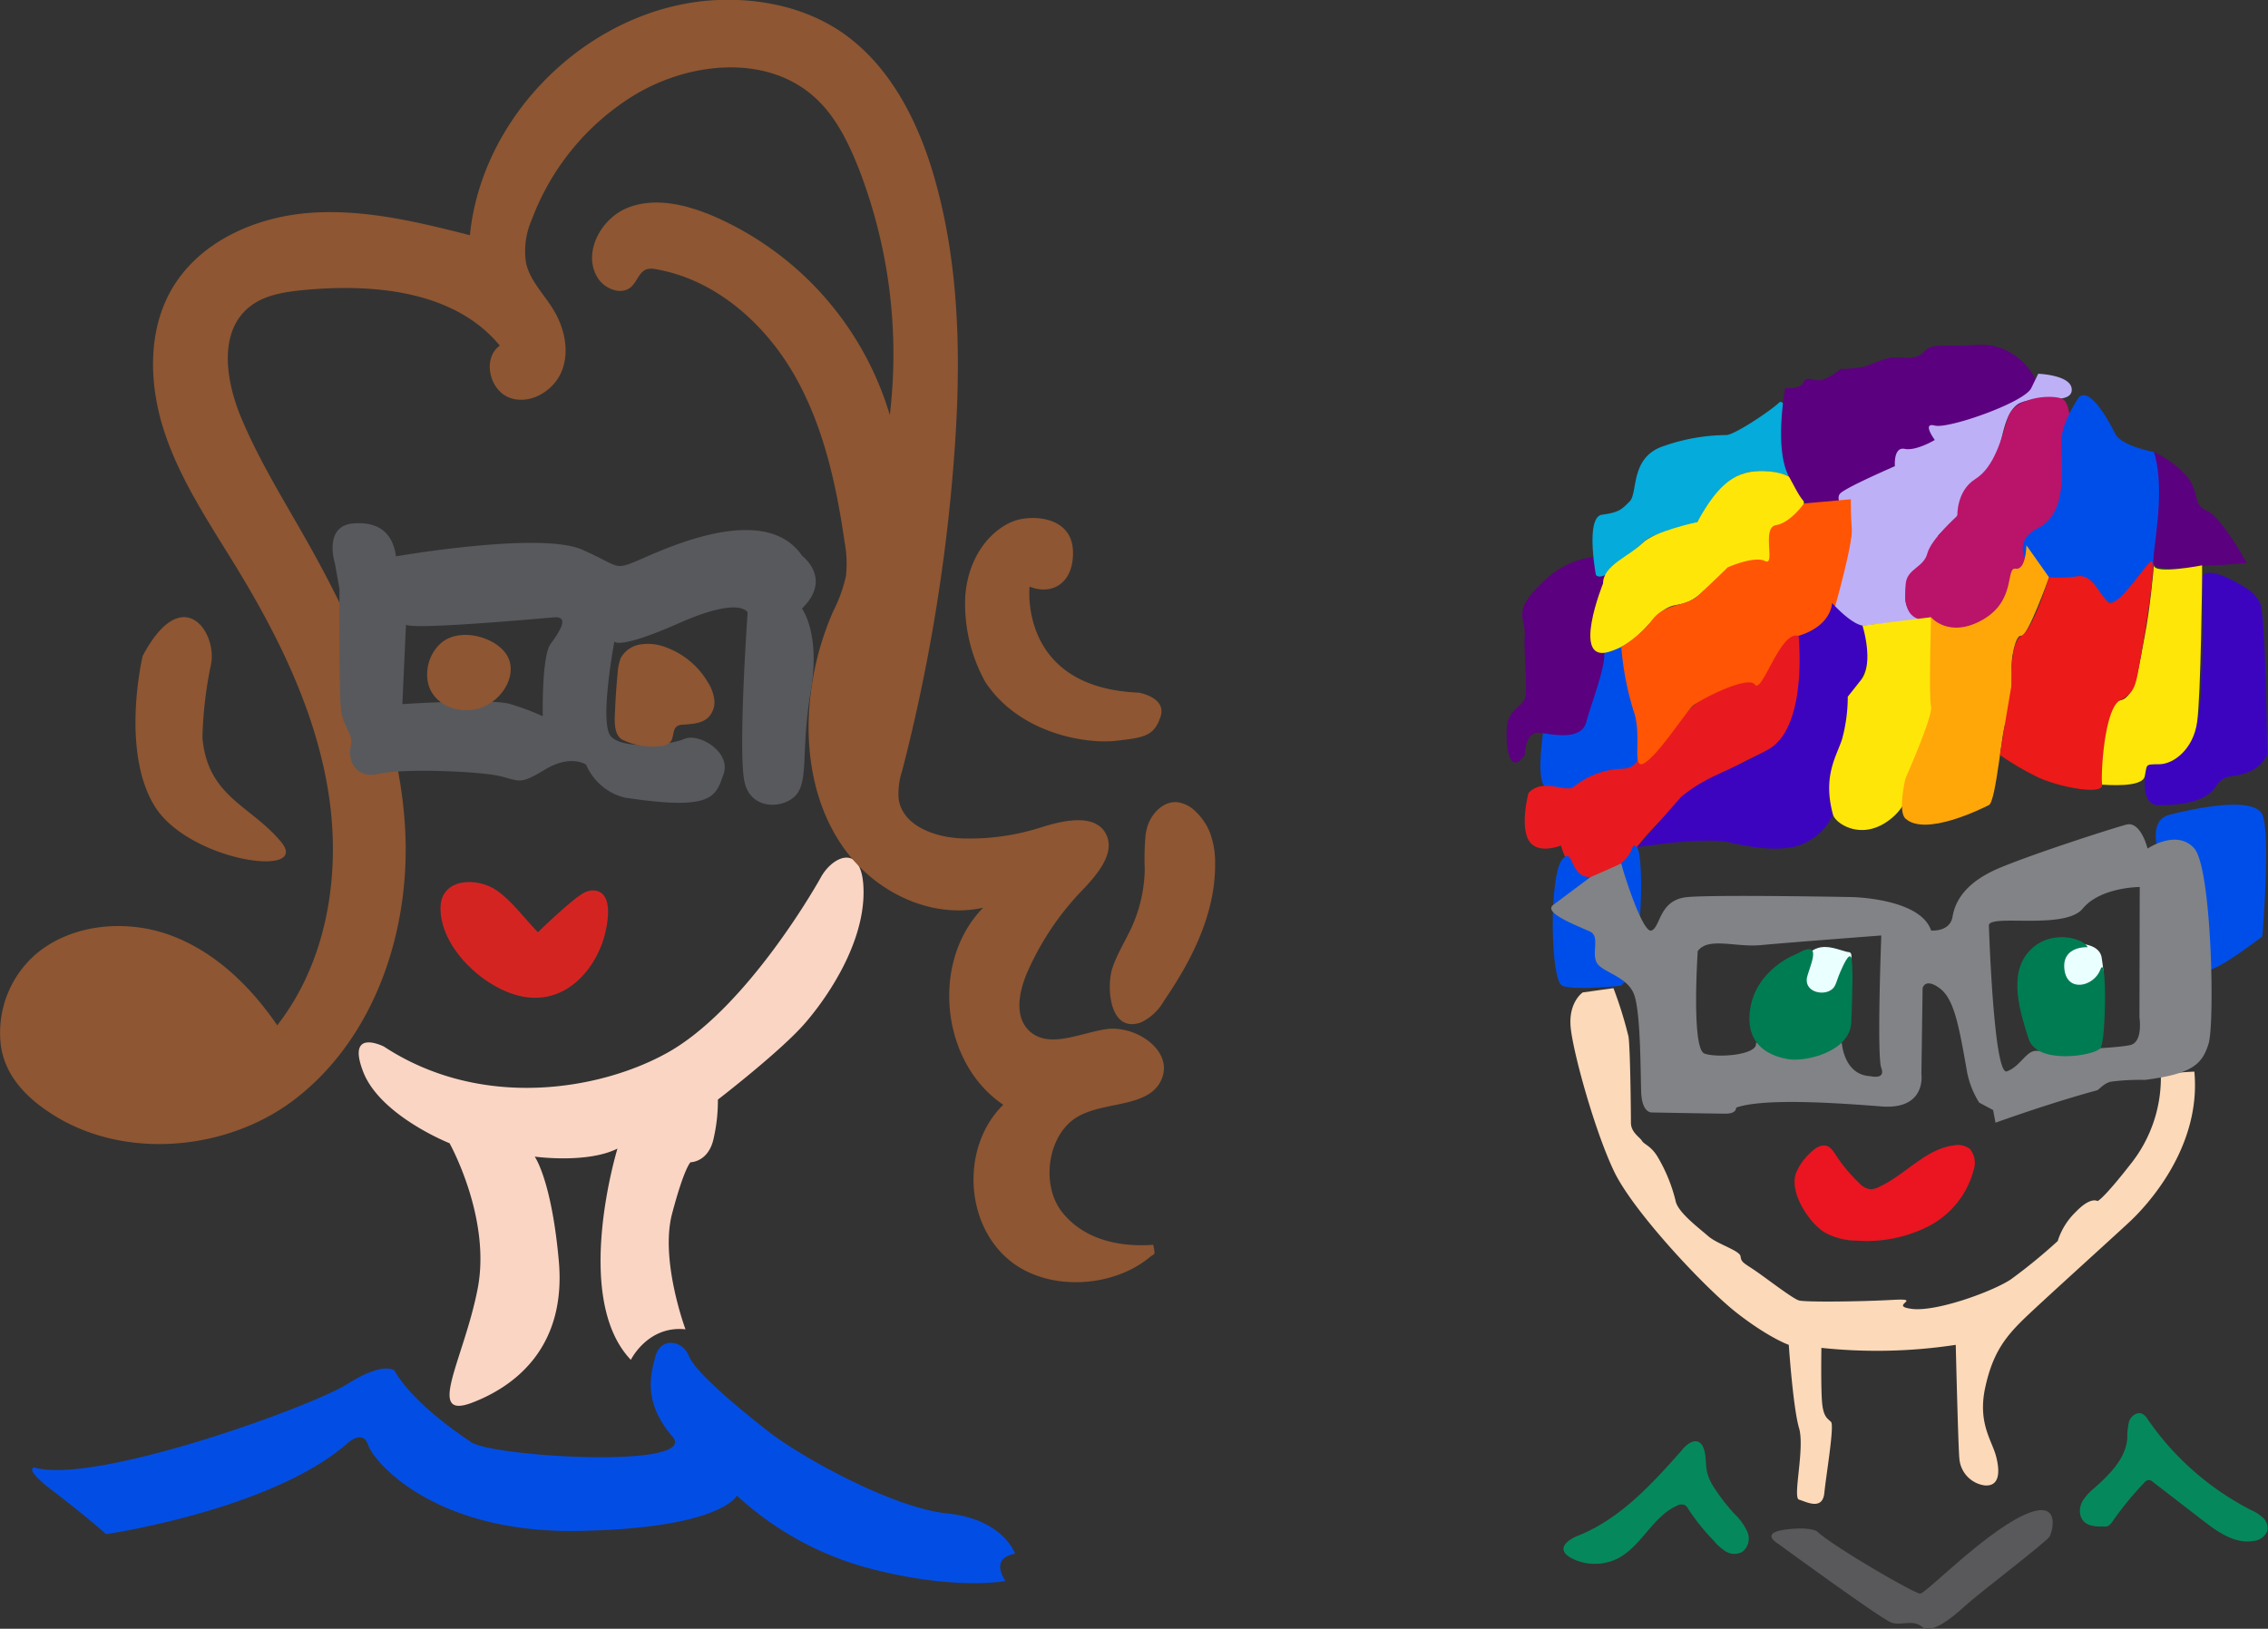 <svg xmlns="http://www.w3.org/2000/svg" viewBox="0 0 338.77 243.34"><rect x="0" y="0" width="338.77" height="243.34" fill="#333333" stroke="none"/><defs><style>.cls-1{fill:#8e5632;}.cls-2{fill:#d42422;}.cls-3{fill:#fad5c4;}.cls-4{fill:#024ee5;}.cls-5{fill:none;stroke:#000;stroke-miterlimit:10;}.cls-6{fill:#58595d;}.cls-7{fill:#004ee9;}.cls-8{fill:#e81a1f;}.cls-9{fill:#5b007e;}.cls-10{fill:#04abdb;}.cls-11{fill:#ffe609;}.cls-12{fill:#beb0f6;}.cls-13{fill:#ff5504;}.cls-14{fill:#3d04c0;}.cls-15{fill:#b91469;}.cls-16{fill:#ffa708;}.cls-17{fill:#ec1a18;}.cls-18{fill:#06885d;}.cls-19{fill:#59585a;}.cls-20{fill:#ea1521;}.cls-21{fill:#fcd9b9;}.cls-22{fill:#828386;}.cls-23{fill:#eaffff;}.cls-24{fill:#007c52;}</style></defs><g id="Layer_2" data-name="Layer 2"><g id="Layer_1-2" data-name="Layer 1"><g id="Jess"><path class="cls-1" d="M21.31,98S18,111.88,23,120.28s23.52,11,19,5.52-11-6.72-11.76-15.6a59.24,59.24,0,0,1,1.25-10.8C32.59,94.6,27.31,86.68,21.31,98Z"/><path class="cls-1" d="M153.79,87.64s-1.68,15.12,16.32,15.84c0,0,4.2.72,3.24,3.6s-2.4,3.12-6.72,3.6-14.28-1-19.44-8.76a24.07,24.07,0,0,1-3-13c.6-7,5-10.56,7.92-11.28s8-.12,8.16,4.68S157.15,89,153.79,87.64Z"/><path class="cls-2" d="M74.15,133c2.3,1.56,4.24,4.29,6.2,6.28,0,0,5.4-5.28,7.08-6s4.44-.24,3,6-7.8,13.56-17.28,7.56c-3.65-2.31-7.4-6.65-7.35-11.23C65.86,131.17,71.22,131,74.15,133Z"/><path class="cls-3" d="M67.15,170.8s6.24,11.16,4.2,21.72-7.92,19.8-.72,17,13.92-9,12.84-21.12-3.6-15.6-3.6-15.6,7.8,1.08,12.36-1.2c0,0-6.84,22.32,2,31.56,0,0,2.52-5.16,8.16-4.56,0,0-3.84-10.32-2-17.28s2.76-7.68,2.76-7.68,2.76,0,3.48-3.72a25.07,25.07,0,0,0,.6-5.64s9.36-7.2,13-11.4,8.76-12,8.76-19.56-4.56-5.52-6.36-2.28-11.75,19.9-22.8,26.16c-10,5.64-27.84,8.76-42.48-.84,0,0-5.64-2.88-3.12,3.72S67.15,170.8,67.15,170.8Z"/><path class="cls-4" d="M150.19,236.2s-2.52-3.36,1.44-4.08c0,0-1.8-5.16-10.08-6s-22-8.52-26.76-12.24S103.87,205,102.91,202.6s-4.2-2.88-5,0-1.8,7,2.52,12-28.08,3-30.24.72c0,0-8.28-5.28-11.28-10.56,0,0-1.56-1.44-7,2s-37.8,15.12-46.8,12.48c0,0-1.68.12,2.76,3.48s8,6.48,8,6.48,24.48-3.6,35.88-13.44c0,0,2.4-2.4,3.24.12s9.84,13.2,31.32,12.84,23.76-5.28,23.76-5.28a46.9,46.9,0,0,0,20.28,11C142.87,237.64,150.19,236.2,150.19,236.2Z"/><path class="cls-5" d="M33.81,157.9a15.44,15.44,0,0,0-7.1-7,17.37,17.37,0,0,0-9.87-1.51,10.35,10.35,0,0,0-6.39,3c-4,4.55,4.13,6.83,7.33,7.45a34.85,34.85,0,0,0,9.28.6C29.52,160.27,32.1,159.67,33.81,157.9Z"/><path class="cls-1" d="M41.17,152.83c-4-5.74-9.26-10.76-15.81-13.14S10.63,138,5.25,142.64a15.57,15.57,0,0,0-5.1,13.71c.77,5.1,4.81,8.57,9.13,11,8.9,4.9,20.28,4.56,29.33.21a31.19,31.19,0,0,0,5.22-3.17C56,155.18,61.37,139,60.51,123.77S53.37,94.18,45.89,80.92c-3.42-6.07-7.13-12-9.83-18.43C33.75,57,32.59,49.74,37.15,45.94c2.25-1.87,5.33-2.33,8.25-2.61,10.52-1,22.55.15,29.26,8.31-2.64,1.86-1.58,6.65,1.45,7.78s6.62-1,7.81-4,.38-6.52-1.33-9.27c-1.39-2.24-3.38-4.21-4-6.77a11.62,11.62,0,0,1,.85-6.58A37,37,0,0,1,94.17,14.57c8.33-5.31,20.23-6.66,27.55,0,3.12,2.82,5,6.72,6.56,10.64A76.79,76.79,0,0,1,132.91,62a47,47,0,0,0-26.48-29.77c-4-1.68-8.56-2.78-12.6-1.22S87,37.71,89.22,41.42c1,1.72,3.59,2.78,5.07,1.43.88-.81,1.2-2.27,2.34-2.63a2.89,2.89,0,0,1,1.34,0c8.73,1.51,16.07,7.89,20.53,15.55s6.4,16.52,7.67,25.29a17.35,17.35,0,0,1,.19,5,22.31,22.31,0,0,1-1.92,5.3,43.74,43.74,0,0,0-3.55,14.31c-.57,7.66,1,15.71,5.72,21.8s12.75,9.82,20.25,8.14c-7.89,8-6.35,23.17,3,29.44-6.15,6-5.88,17.25.56,22.93,5.62,5,15.55,4.58,21.26-.11.83-.69.93-.18.58-1.9-5.18.39-10.47-.84-13.66-4.94s-2.1-11.62,2.4-14.21c4.14-2.38,10.82-1.26,12.56-5.71,1.66-4.23-4-8.07-8.51-7.33-3.9.63-8.46,2.93-11.32.22-2.28-2.16-1.51-5.94-.25-8.81A41.83,41.83,0,0,1,161.66,133c2.31-2.41,5.13-5.74,3.43-8.6s-6.29-1.84-9.61-.78A35.22,35.22,0,0,1,144,125.27c-4.13-.09-9.12-1.77-9.76-5.85a10.6,10.6,0,0,1,.5-4.2,267,267,0,0,0,7.7-46c1.13-14.22,1.08-28.75-2.81-42.47-2.43-8.55-6.66-17-14-22-5.5-3.71-12.34-5.1-19-4.72C88.34,1.13,72,16.86,70.19,35.14c-7.83-2-15.83-3.93-23.88-3.34S30,36,25.82,42.92c-3.93,6.53-3.58,14.9-1.1,22.1s6.84,13.58,10.8,20.09c6.3,10.37,11.72,21.53,13.57,33.52s-.23,25-7.68,34.55Z"/><path class="cls-6" d="M119.83,83.06c-5-7.37-17.52-2.38-23,0s-3.6,1.82-9.87-.94-27.81,1-27.81,1c-.36-2.64-1.8-5.28-6.36-4.92s-2.76,6-2.76,6L50.71,88s-.12,15.36.24,18.11,1.92,3.49,1.44,5.42.6,4.91,4.32,4.07,15-.36,18,.36,2.88,1.32,6.72-1,6.12-.72,6.12-.72a8.47,8.47,0,0,0,5.76,4.92c13.2,2,13.56-.12,14.76-3.48s-3.72-6.24-5.88-5.28S93,112,91.24,110s.53-14.17.53-14.17.46,1.33,9.7-2.75,10.2-1.56,10.2-1.56-1.44,20.52-.48,25.2,6.48,4.08,8,1.68.48-6.72,1.93-15.26-1.33-12.22-1.33-12.22C124.39,86.44,119.83,83.06,119.83,83.06ZM82.24,96.21C80.89,98.06,81.07,107,81.07,107a39.48,39.48,0,0,0-4.79-1.8c-2.89-.9-16.18,0-16.18,0l.54-11.88c1.08.81,19.8-.9,22.14-1.09S83.59,94.36,82.24,96.21Z"/><path class="cls-1" d="M65.68,96.25a6.32,6.32,0,0,0-1.8,5.49c.54,3.42,4.5,5.13,7.83,4.05s5.67-5,4.05-7.83S68.47,93.55,65.68,96.25Z"/><path class="cls-1" d="M92.64,98.47s0,.07,0,.1a6.27,6.27,0,0,0-.36,1.76q-.27,2.7-.39,5.4c-.06,1.51-.35,3.88,1,4.75a10.33,10.33,0,0,0,5.5,1,2.26,2.26,0,0,0,1.8-.69c.5-.7.24-1.88,1-2.33a1.74,1.74,0,0,1,.79-.19c1.36-.1,2.88-.16,3.85-1.12a3.29,3.29,0,0,0,.87-2.62,6.36,6.36,0,0,0-1-2.65,12,12,0,0,0-6.18-5.15,7.26,7.26,0,0,0-4.14-.4A4,4,0,0,0,92.64,98.47Z"/><path class="cls-1" d="M171.12,124.68a39.25,39.25,0,0,0-.13,5.21,21.9,21.9,0,0,1-1.86,8.43c-.93,2.08-2.18,4-2.93,6.18-1,2.8-.52,10,4.27,8.23a7.86,7.86,0,0,0,3.41-3.23c4.2-6.12,7.72-13.13,7.62-20.56a12.71,12.71,0,0,0-.77-4.54,8.86,8.86,0,0,0-2.1-3.12,4.78,4.78,0,0,0-2.77-1.43c-2.11-.2-3.91,1.7-4.5,3.73A10.26,10.26,0,0,0,171.12,124.68Z"/></g><g id="Andy"><path class="cls-7" d="M230.65,108.4s-1.26,7.4,0,9,5.94.53,6.84.89,9.18-4.94,9.18-4.94-4.5-15.45-4.5-16.71-4.32.41-4.68,1.67S230.65,108.4,230.65,108.4Z"/><path class="cls-8" d="M228.31,118.48s-1.26,4.68,0,7,4.86.83,4.86.83,2.82,11.47,11.34.25c7.47-9.85,20.34-14.76,20.34-14.76a16.74,16.74,0,0,0,4.32-14.58S270,89,262,101c0,0,1.08-1.62-5,1.62s-7.38,7.56-10.08,8.82-1.8,3.42-4.86,3.42a12.18,12.18,0,0,0-7,2.7C233.89,118.48,230.47,116.14,228.31,118.48Z"/><path class="cls-9" d="M227.75,112.79s0-3.67,2.34-3.31,6.14,1.06,6.86-1.63,3-8.54,2.65-10.48,2.57-14,2.57-14a12.81,12.81,0,0,0-11.34,3.24c-5.22,4.86-2.92,5.41-3.08,8.37s.52,8.19,0,9.45-2.5,1.62-2.68,4.32S225.41,116.11,227.75,112.79Z"/><path class="cls-10" d="M238.38,85.9s-1.61-8.64.91-9,2.88-.72,4.14-2,0-6.66,5.14-8.28A28.51,28.51,0,0,1,257.83,65c1.26,0,6.84-3.78,7.92-4.86s3.65,7.38,3.65,7.38l-2.21,3.6s-5.22-2-8.46.54-5.4,7.56-6.66,7.56-5.22.18-6.84,2S239.45,87.16,238.38,85.9Z"/><path class="cls-11" d="M239.45,87.16s-4.84,12,.92,10.21,6.3-6.43,10.08-7,4-3.13,7.38-4.27c1.32-.44,4.94.66,7-1.19,3.21-3,4.61-9.2,4.61-9.66,0-2.18-.85-4.64-5.84-4.87-4.2-.19-6.87,1.75-10.08,7.63,0,0-6.48,1.34-8.25,3.18S239.43,84.46,239.45,87.16Z"/><path class="cls-9" d="M266.65,58s-1.68,9,.54,13.14,2.34,4.68,5.22,4.5,5.4-3.63,9.36-5.42,4.68-3.91,6.12-3.39.54-2.35,3.06-2.71a15.42,15.42,0,0,0,5.76-1.8c2.16-1.08,7.92-2.34,7.74-4.32s-3.6-6.84-9-6.48-6.84-.36-8.1,1.08-3.78.54-5.22.9-2.52.9-3.6,1.26a16.53,16.53,0,0,1-3.6.36,8.92,8.92,0,0,1-2.7,1.62c-1.26.36-2.4-.72-2.82.36S266.65,58,266.65,58Z"/><path class="cls-12" d="M304.45,55.84s5.22.18,5,2.52-6.25.38-8.35,2.26-2.09,6.56-3.17,8.18a46.22,46.22,0,0,1-3.6,4.3l-2,4L289.51,80s-.36,3.32-2.16,5-4.86,4.92-.54,7.62c0,0-7.56.72-8.64.9s-5.4-1.08-4.14-4.5,2.52-7.92,2.52-9.9-3-4.44-1.51-5.55,8-3.92,8-3.92-.25-2.94,1.46-2.59S289,65.73,289,65.73,287,63.05,289,63.58s13.31-3.42,14.4-5.58Z"/><path class="cls-13" d="M242.17,96.65A44.51,44.51,0,0,0,244,106.2c1.39,3.8-.46,9.15,1.72,7.74s6.16-7.67,7.18-8.53,8.15-4.57,9.23-3.13,3.78-8.09,6.48-7.29S274,91,274,91s2.76-9.66,2.6-12-.14-4.41-.14-4.41l-7,.63s-2,2.88-4.19,3.24,0,6.18-1.62,5.36-5.58.94-5.58.94S255.79,87,253.63,89c-1.86,1.73-5.06,1-7,3.83A17.27,17.27,0,0,1,242.17,96.65Z"/><path class="cls-14" d="M244.51,126.58s10.08-1.62,13.86-.72,7.56,1.31,10.26.47a8.82,8.82,0,0,0,5.17-4.61c.41-1.26-.59-6.63,0-7.55s1.68-5,2.75-7.93,1.08-4.14,2-6.12,1.48-6.33-.36-6.66-4.54-3.38-4.54-3.38,0,3.39-5,4.91c0,0,1.46,13.68-4.56,17-6.59,3.63-9.13,3.9-13,7.08"/><path class="cls-15" d="M286.81,92.56s6.18,2.71,9.78.91,6-11.41,8.52-13.39,2.4-4.21,2.94-4.41,1.81-6.15,1.44-7.77.28-7.73-1.57-8.37-7.07-.13-8,2.88-2,7.37-4.86,9.15-2.69,5.52-2.69,5.52-3.92,3.45-4.48,5.59-3,2.26-3.23,4.51S284.49,92,286.81,92.56Z"/><path class="cls-9" d="M321.73,67.54s-2.16,15.84,0,16.92,7.2,0,8.64,0,5.22-.36,5.22-.36-3.78-6.91-5.94-7.78-1.08-2.66-2.88-5A15,15,0,0,0,321.73,67.54Z"/><path class="cls-7" d="M310.57,59.29s-2.7,3.75-2.7,6.81,1.18,10.49-3.42,12.78-1.44,6.66,1.62,7.38,5.76-.72,6.48.9,2.34,3.6,3.6,2.7,6.17-4.46,5.58-5.4,2-10.62,0-16.92c0,0-4.86-.9-5.76-2.7S312.29,57.85,310.57,59.29Z"/><path class="cls-14" d="M328.93,86.13s.48,17.41-.75,21.73-3.27,5.81-4.17,6-3.24.33-3.24.33-1.66,6.11,1.72,6.11,7-.54,8.42-2.7,2.34-1.26,4.68-2.16a5.43,5.43,0,0,0,3.06-2.63s-.18-21-1.08-22.71a5.31,5.31,0,0,0-2-2.2S330,84.21,328.93,86.13Z"/><path class="cls-11" d="M273.8,121.72c.35,1.27,4,3.78,8,1.08s3.54-6.51,4.74-10,3.84-6.67,2.76-14.26-.83-6.33-.83-6.33l-10.27,1.26s1.77,5.57-.2,8.09l-2,2.53a24,24,0,0,1-.86,6.37C274.27,113.1,272.23,116,273.8,121.72Z"/><path class="cls-16" d="M306.07,86.26s-3.24,9-4.14,8.73-1.62,3.69-1.44,5.13-.36,7.4-.9,7.93-1.42,11.69-2.51,12.23-9.52,4.75-12.48,2c-1.15-1.08,0-5.94,0-5.94s4.2-9.46,3.84-10.8,0-13.32,0-13.32,2.69,3.24,7.73.36,3.36-7.86,4.92-7.62,1.59-3.5,1.59-3.5Z"/><path class="cls-11" d="M321.73,84.46S321.16,91,320.36,95s-1.33,9.27-3.67,9.63-2.7,2.7-2.7,6.3-.54,6.3,0,6.3,6,.52,6.37-1.26,0-1.79,2.13-1.79,5.12-2.19,5.69-6.31.75-21.73.75-21.73V84.46S321.77,85.87,321.73,84.46Z"/><path class="cls-17" d="M298.73,112.79a41.28,41.28,0,0,0,5.72,3.35c3.06,1.44,9.75,2.73,9.54,1.08s.35-11.43,2.7-12.6,2.36-2.55,3-6.09,2.64-15.41,1.57-14.63-5.06,7.25-6.43,6-2.26-4.14-4.53-3.8a18.74,18.74,0,0,1-4.25.13S303.73,94,301.93,95s-1.46,7.33-1.46,7.33S299.46,108.11,298.73,112.79Z"/><path class="cls-18" d="M251.28,216.59c-4.41,5-9.1,10.15-15.26,12.72a6.93,6.93,0,0,0-1.69.87c-2.11,1.67.51,2.83,2,3.22a7.66,7.66,0,0,0,5.4-.61c3.49-1.86,5.16-6.24,8.77-7.84a1.34,1.34,0,0,1,1.13-.11,1.48,1.48,0,0,1,.57.64A32.05,32.05,0,0,0,256,230.2a7.34,7.34,0,0,0,1.87,1.64,2.45,2.45,0,0,0,2.39,0,2.53,2.53,0,0,0,.74-3,8.78,8.78,0,0,0-1.95-2.69,30.1,30.1,0,0,1-3-3.87A8,8,0,0,1,255,220c-.3-1.24-.08-2.58-.58-3.75a1.58,1.58,0,0,0-.6-.77c-.83-.5-1.84.3-2.48,1Z"/><path class="cls-19" d="M265.57,230.62s15.39,11.25,16.92,11.79,3.15-.54,4.59.63,4.41-1.26,6.48-3.15,12.15-9.54,12.6-10.35,1.8-5.94-4.14-3.06-14.4,11.61-15.21,11.61-12.87-6.93-15.48-9.36c0,0-1.26-.72-4.86-.18S265.57,230.62,265.57,230.62Z"/><path class="cls-18" d="M314.86,228h0a2,2,0,0,0,.67-.68,49.65,49.65,0,0,1,4.74-5.79,1,1,0,0,1,.74-.42,1,1,0,0,1,.53.26l7.57,5.84c2.22,1.71,4.79,3.51,7.55,3a2.43,2.43,0,0,0,2-1.46,2.1,2.1,0,0,0-.64-2,6.67,6.67,0,0,0-1.82-1.17,42,42,0,0,1-15.38-13.51,2.28,2.28,0,0,0-.8-.83c-.79-.38-1.73.3-2,1.12a10.05,10.05,0,0,0-.27,2.58c-.26,3-2.67,5.39-4.95,7.4a8.32,8.32,0,0,0-1.68,1.83c-.79,1.32-.57,3.13,1,3.67a5.59,5.59,0,0,0,1.91.21A1.84,1.84,0,0,0,314.86,228Z"/><path class="cls-7" d="M322.49,127.6s-1.84-5,1.58-5.88,12.6-2.88,13.86,0,0,18.18,0,18.18-7.27,5.58-8.05,4.86-2.15-10.74-2.69-11.64S328.22,125.26,322.49,127.6Z"/><path class="cls-20" d="M273.65,171.77a7.35,7.35,0,0,1,.56.78,23.33,23.33,0,0,0,3.49,4.19,2.75,2.75,0,0,0,1.7.94,2.67,2.67,0,0,0,1.13-.29c4-1.76,7-5.73,11.32-6.27a3,3,0,0,1,2.36.5,3.26,3.26,0,0,1,.59,3.18,13.21,13.21,0,0,1-6.69,8.38,20.3,20.3,0,0,1-10.69,2.17,10,10,0,0,1-4.88-1.23c-2.4-1.51-5.31-6-4.27-8.86a8.33,8.33,0,0,1,2-2.89c.72-.75,1.74-1.51,2.71-1.13A1.84,1.84,0,0,1,273.65,171.77Z"/><path class="cls-21" d="M236.41,148.27s-2.16,1.44-1.8,5.22,3.6,15.48,6.48,21.51,13.68,17.55,18.45,21.24,7.65,4.68,7.65,4.68.63,9.36,1.53,12.42-1,10.44,0,10.71,3.51,1.71,3.78-1,1.53-10.08,1-10.62-1.17-.72-1.35-3.06-.09-8-.09-8a78.34,78.34,0,0,0,20.07-.45s.36,15.21.54,17a4.39,4.39,0,0,0,3.78,4c2.16.18,2.34-1.89,1.71-4.32s-2.79-5-1.62-10.35,3.15-7.74,6.39-10.8,13-11.88,15.21-13.95,10.71-10.86,9.63-22.4c0,0-5.09.17-5,.89a20.68,20.68,0,0,1-4.34,12.69c-4.41,5.67-5.13,5.76-5.13,5.76s-1-.72-3.24,1.62a10.3,10.3,0,0,0-2.7,4.35,81.3,81.3,0,0,1-7,5.73c-2.7,1.8-11.07,4.86-14.76,4.41s1.89-1.62-2.88-1.35-13.05.36-14,.09-4.77-3.24-6.48-4.41-2.16-1.26-2.25-2.16-3.42-1.8-4.86-3.06-4.59-3.6-4.86-5.31a24.14,24.14,0,0,0-2.7-6.57c-1-1.62-2-1.8-2.31-2.34s-1.65-1.26-1.65-2.7-.09-11-.36-12.87a61.08,61.08,0,0,0-2.25-7.24Z"/><path class="cls-7" d="M242,147.28s-6.84.72-8.64,0-2-16.56,0-18.9.72,4.5,6.12,2.16,3.78-5,5-4S245.41,145.84,242,147.28Z"/><path class="cls-22" d="M327.78,126.78c-2.6-3-7,0-7,0s-1-4.16-3.18-3.58-13.68,4.28-18.86,6.44-6.7,5-7.09,7.32-3.2,2.06-3.2,2.06c-1.61-4.84-11.89-5-11.89-5s-20.16-.38-24.48,0-4,4.48-5.4,5-4.64-10.09-4.5-10.06-4.63,2.09-4.63,2.09L232,135.2c-1.63,1.23,4.05,3.26,5.54,4s.13,3.24,1,4.68,4.67,2,5.6,4.86.9,11.34,1,14.4,1.5,3.06,1.5,3.06,9.54.18,11.16.18,1.53-.9,1.53-.9c4.05-1.44,14.85-.72,21.67-.18s6-4.86,6-4.86l.18-12.82s.36-1.58,2.52,0,2.88,5.44,4.14,12.64a13.39,13.39,0,0,0,1.79,4.47l2.08,1.11.36,1.89s8-2.9,15.14-4.83c.33-.09.95-1,2.05-1.29a33.07,33.07,0,0,1,5.11-.27c7.1-.9,8.57-2.34,9.52-5.4S330.37,129.82,327.78,126.78Zm-48.4,34c-4-.18-4.27-5-4.27-5l-2.52.9c-2.52.9-10.32-.9-10.32-.9.49,1.8-5.7,2.34-7.68,1.62s-1-15.3-1-15.3c1.57-2.16,5.64-.54,9.42-.9s18-1.44,18-1.44-.69,18,0,19.8S279.38,160.78,279.38,160.78Zm38.93-4.68c-1.8.54-12.78.9-14.22.9s-2.34,2.34-4.32,3.06-2.69-21.78-2.69-21.78c-.07-1.8,11.33.72,14-2.52s8.53-3.24,8.53-3.24L319.57,152S320.11,155.56,318.31,156.1Z"/><path class="cls-23" d="M270.43,142.24s-2.1,4.8-.36,6.06,4.92.24,5.46-1.62,1.62-4.38.6-4.44S272.35,140.56,270.43,142.24Z"/><path class="cls-23" d="M310.39,141s3.21-.09,3.54,2.1.48,3.76-.42,4.46a3.91,3.91,0,0,1-5.15-.62C306.73,145,307.89,140.44,310.39,141Z"/><path class="cls-24" d="M268.4,142.5s-6.13,2.2-7,8.39c-.77,5.58,3.4,7,5.84,7.37s9.12-1.08,9.29-5.58.29-8.49,0-9.54-1.29,1.24-1.68,2.15c-.68,1.57-.59,2.27-1.62,2.77-1.26.6-3.48.06-3.36-1.77C270,144.9,272.71,140,268.4,142.5Z"/><path class="cls-24" d="M311.83,141.51s-3.88-.23-3.47,3.31,4.43,2.58,5.39,0,.84,10.65,0,11.77-9.48,2.57-10.74-1.39-3.06-9.54,0-13S311.11,140.07,311.83,141.51Z"/></g></g></g></svg>
